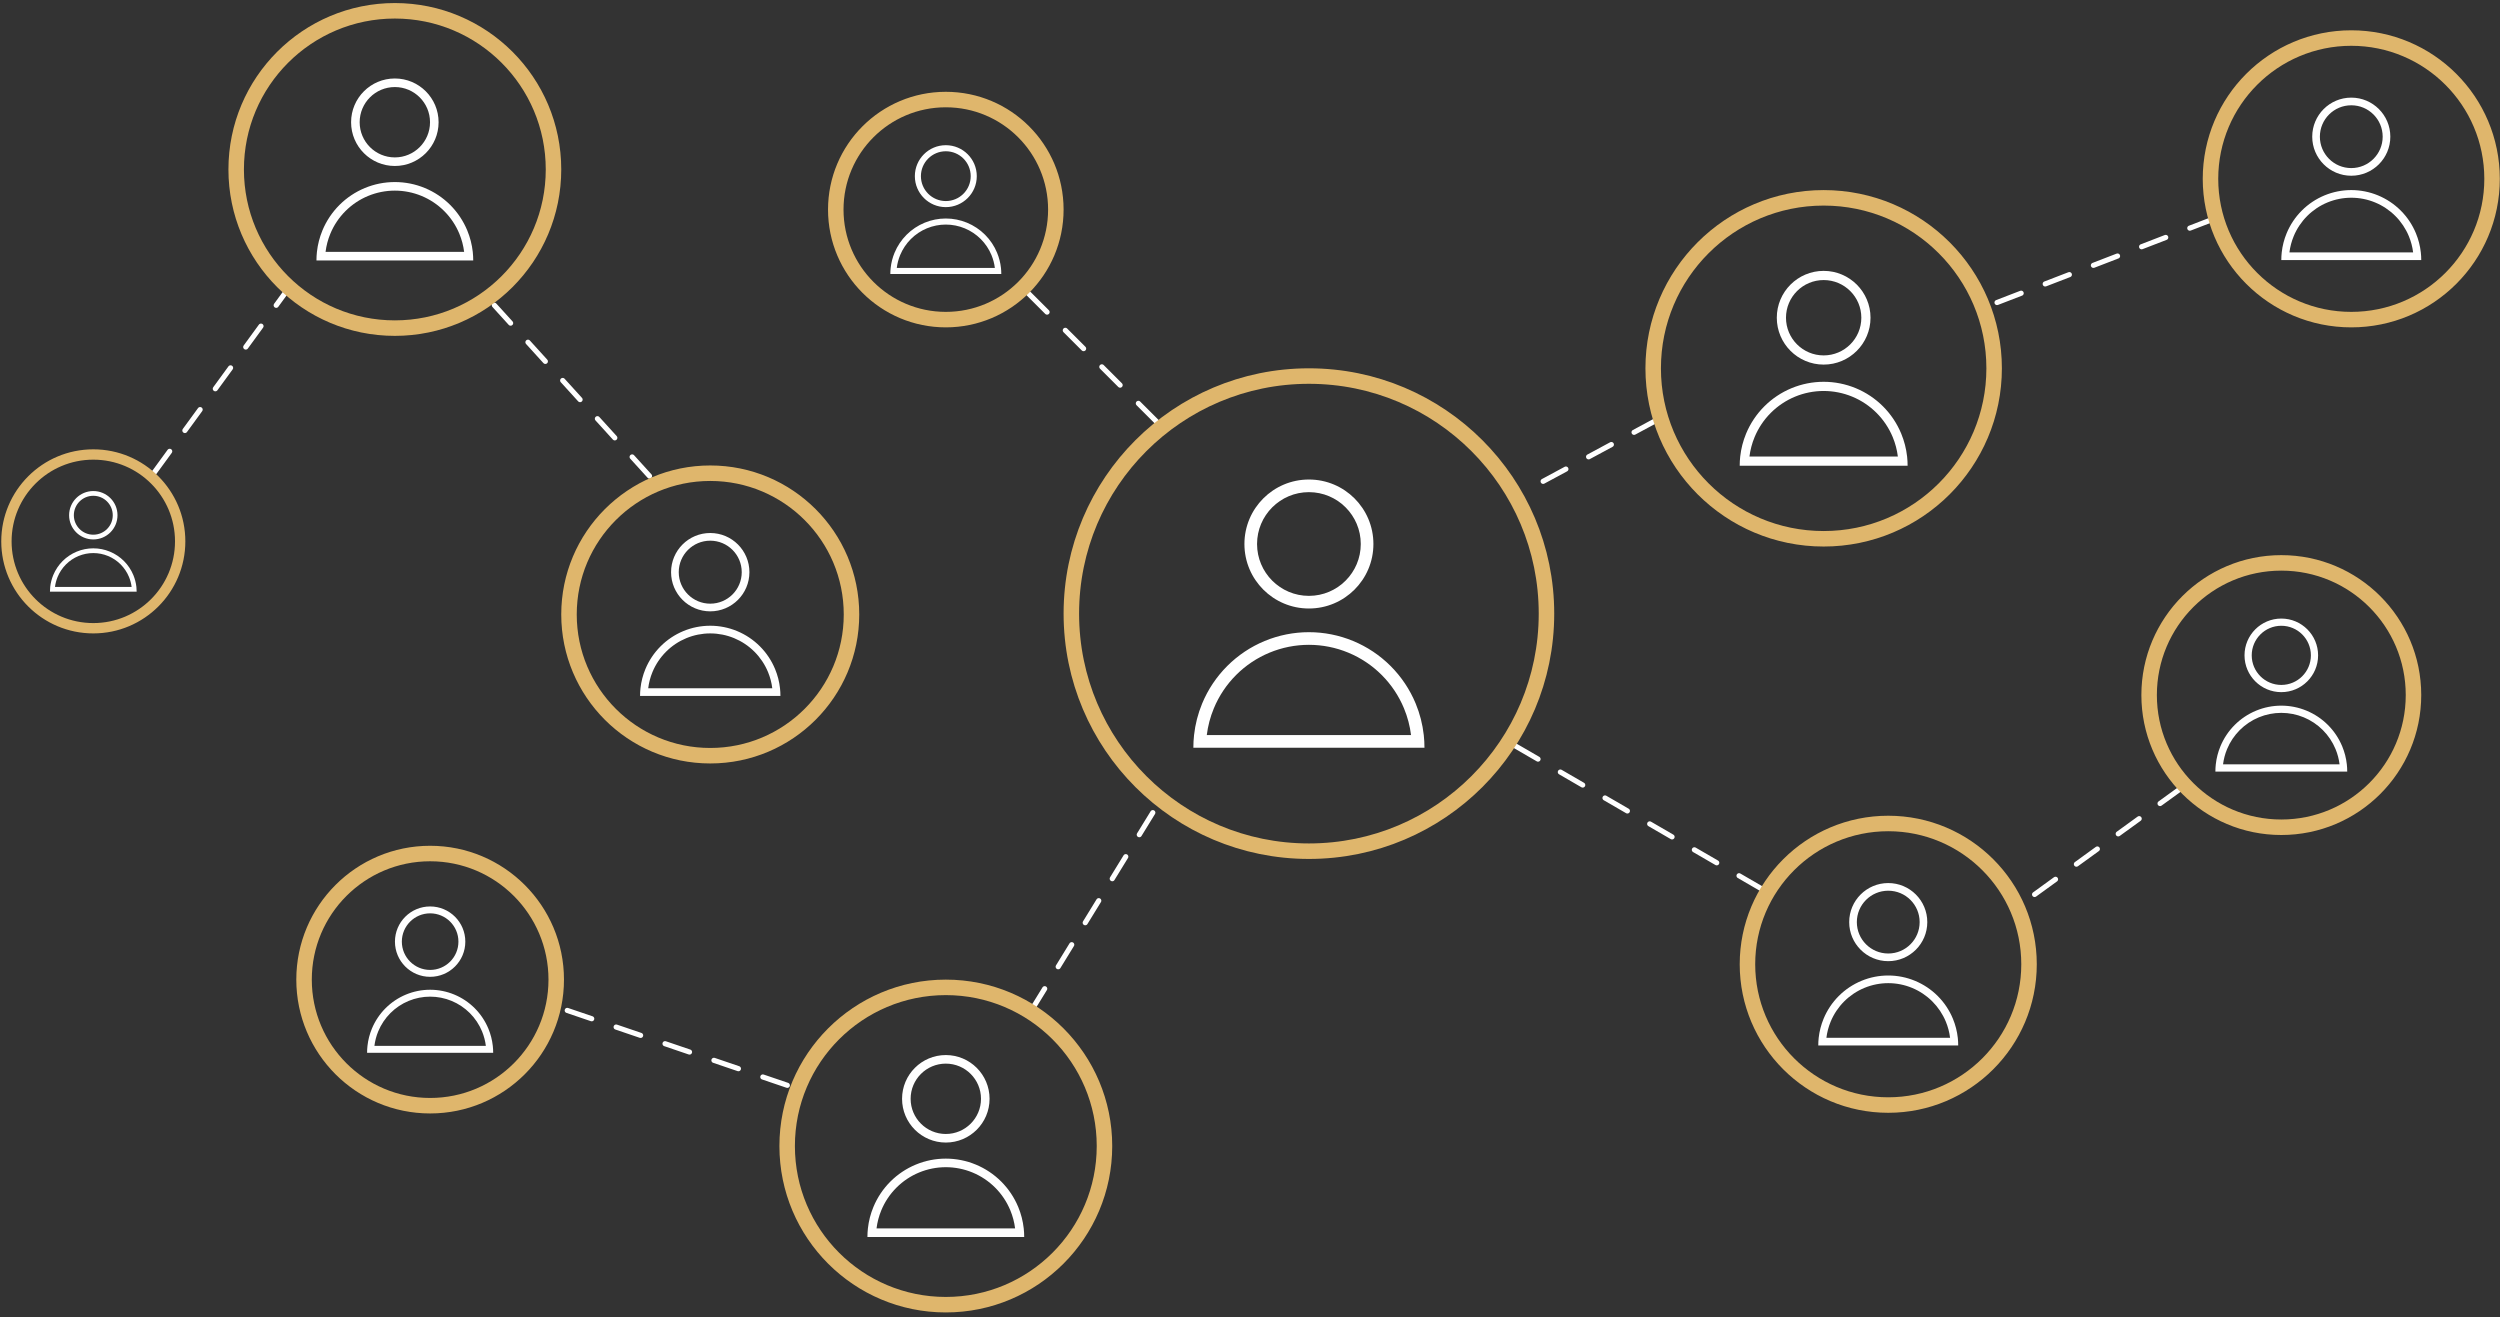 <svg width="484" height="255" viewBox="0 0 484 255" fill="none" xmlns="http://www.w3.org/2000/svg">
<rect x="0" y="0" width="484" height="255" fill="#333333" stroke="none"/>
<line x1="223.924" y1="81.632" x2="198.805" y2="56.513" stroke="white" stroke-linecap="round" stroke-linejoin="round" stroke-dasharray="5 5"/>
<line x1="125.746" y1="92.167" x2="95.712" y2="59.099" stroke="white" stroke-linecap="round" stroke-linejoin="round" stroke-dasharray="5 5"/>
<line x1="199.635" y1="195.678" x2="223.944" y2="156.092" stroke="white" stroke-linecap="round" stroke-linejoin="round" stroke-dasharray="5 5"/>
<line x1="109.82" y1="195.618" x2="153.796" y2="210.584" stroke="white" stroke-linecap="round" stroke-linejoin="round" stroke-dasharray="5 5"/>
<line x1="29.904" y1="91.421" x2="55.66" y2="56.103" stroke="white" stroke-linecap="round" stroke-linejoin="round" stroke-dasharray="5 5"/>
<line x1="320.758" y1="81.322" x2="294.388" y2="95.537" stroke="white" stroke-linecap="round" stroke-linejoin="round" stroke-dasharray="5 5"/>
<line x1="341.007" y1="172.055" x2="292.059" y2="143.653" stroke="white" stroke-linecap="round" stroke-linejoin="round" stroke-dasharray="5 5"/>
<line x1="422.237" y1="152.627" x2="391.71" y2="174.754" stroke="white" stroke-linecap="round" stroke-linejoin="round" stroke-dasharray="5 5"/>
<line x1="428.612" y1="42.37" x2="384.903" y2="59.233" stroke="white" stroke-linecap="round" stroke-linejoin="round" stroke-dasharray="5 5"/>
<circle cx="253.405" cy="118.798" r="45.993" stroke="#DFB66C" stroke-width="3"/>
<circle cx="353.06" cy="71.305" r="33.004" stroke="#DFB66C" stroke-width="3"/>
<circle cx="455.207" cy="34.623" r="27.256" stroke="#DFB66C" stroke-width="3"/>
<circle cx="365.564" cy="186.681" r="27.256" stroke="#DFB66C" stroke-width="3"/>
<circle cx="441.661" cy="134.565" r="25.591" stroke="#DFB66C" stroke-width="3"/>
<circle cx="183.109" cy="40.576" r="21.303" stroke="#DFB66C" stroke-width="3"/>
<circle cx="137.504" cy="118.96" r="27.346" stroke="#DFB66C" stroke-width="3"/>
<circle cx="83.275" cy="189.654" r="24.411" stroke="#DFB66C" stroke-width="3"/>
<circle cx="18.063" cy="104.809" r="16.819" stroke="#DFB66C" stroke-width="2"/>
<circle cx="183.11" cy="221.871" r="30.717" stroke="#DFB66C" stroke-width="3"/>
<circle cx="76.441" cy="32.807" r="30.717" stroke="#DFB66C" stroke-width="3"/>
<path fill-rule="evenodd" clip-rule="evenodd" d="M263.445 105.32C263.445 110.864 258.95 115.359 253.406 115.359C247.861 115.359 243.366 110.864 243.366 105.32C243.366 99.775 247.861 95.28 253.406 95.28C258.95 95.28 263.445 99.775 263.445 105.32ZM265.892 105.32C265.892 112.216 260.302 117.806 253.406 117.806C246.51 117.806 240.92 112.216 240.92 105.32C240.92 98.424 246.51 92.834 253.406 92.834C260.302 92.834 265.892 98.424 265.892 105.32ZM271.813 137.138C272.501 138.798 272.959 140.54 273.179 142.315H253.406H233.632C233.852 140.54 234.31 138.798 234.998 137.138C235.999 134.72 237.467 132.524 239.317 130.674C241.167 128.823 243.363 127.356 245.781 126.355C248.198 125.353 250.789 124.838 253.406 124.838C256.022 124.838 258.613 125.353 261.03 126.355C263.448 127.356 265.644 128.823 267.494 130.674C269.344 132.524 270.812 134.72 271.813 137.138ZM274.074 136.201C274.885 138.159 275.412 140.218 275.643 142.315C275.732 143.126 275.777 143.943 275.777 144.762H273.33H253.406L233.481 144.762H231.034C231.034 143.943 231.079 143.126 231.168 142.315C231.399 140.218 231.926 138.159 232.737 136.201C233.861 133.487 235.509 131.021 237.587 128.943C239.664 126.866 242.13 125.218 244.844 124.094C247.559 122.97 250.468 122.391 253.406 122.391C256.343 122.391 259.252 122.97 261.967 124.094C264.681 125.218 267.147 126.866 269.224 128.943C271.302 131.021 272.95 133.487 274.074 136.201Z" fill="white"/>
<path fill-rule="evenodd" clip-rule="evenodd" d="M360.354 61.513C360.354 65.541 357.089 68.807 353.06 68.807C349.032 68.807 345.767 65.541 345.767 61.513C345.767 57.485 349.032 54.219 353.06 54.219C357.089 54.219 360.354 57.485 360.354 61.513ZM362.132 61.513C362.132 66.523 358.07 70.585 353.06 70.585C348.05 70.585 343.989 66.523 343.989 61.513C343.989 56.503 348.05 52.442 353.06 52.442C358.07 52.442 362.132 56.503 362.132 61.513ZM366.434 84.629C366.933 85.835 367.266 87.101 367.426 88.391H353.06L338.694 88.391C338.854 87.101 339.187 85.835 339.687 84.629C340.414 82.873 341.48 81.277 342.824 79.933C344.169 78.589 345.764 77.523 347.521 76.795C349.277 76.068 351.159 75.693 353.06 75.693C354.961 75.693 356.843 76.068 358.6 76.795C360.356 77.523 361.952 78.589 363.296 79.933C364.64 81.277 365.706 82.873 366.434 84.629ZM368.076 83.949C368.665 85.371 369.048 86.867 369.216 88.391C369.28 88.98 369.313 89.573 369.313 90.169H367.535H353.06L338.585 90.169H336.807C336.807 89.573 336.84 88.98 336.905 88.391C337.072 86.867 337.455 85.371 338.044 83.949C338.861 81.977 340.058 80.185 341.568 78.676C343.077 77.167 344.868 75.97 346.84 75.153C348.812 74.336 350.926 73.916 353.06 73.916C355.194 73.916 357.308 74.336 359.28 75.153C361.252 75.97 363.043 77.167 364.553 78.676C366.062 80.185 367.259 81.977 368.076 83.949Z" fill="white"/>
<path fill-rule="evenodd" clip-rule="evenodd" d="M461.286 26.462C461.286 29.819 458.564 32.541 455.207 32.541C451.85 32.541 449.128 29.819 449.128 26.462C449.128 23.105 451.85 20.383 455.207 20.383C458.564 20.383 461.286 23.105 461.286 26.462ZM462.767 26.462C462.767 30.637 459.382 34.022 455.207 34.022C451.032 34.022 447.647 30.637 447.647 26.462C447.647 22.286 451.032 18.901 455.207 18.901C459.382 18.901 462.767 22.286 462.767 26.462ZM466.353 45.727C466.769 46.732 467.047 47.787 467.18 48.862H455.207L443.234 48.862C443.367 47.787 443.645 46.732 444.061 45.727C444.667 44.264 445.556 42.934 446.676 41.813C447.796 40.693 449.126 39.804 450.59 39.198C452.054 38.592 453.623 38.28 455.207 38.28C456.791 38.28 458.36 38.592 459.824 39.198C461.287 39.804 462.617 40.693 463.737 41.813C464.858 42.934 465.746 44.264 466.353 45.727ZM467.721 45.16C468.212 46.346 468.531 47.592 468.671 48.862C468.725 49.353 468.753 49.848 468.753 50.344H467.271H455.207L443.143 50.344H441.661C441.661 49.848 441.688 49.353 441.742 48.862C441.882 47.592 442.201 46.346 442.692 45.16C443.373 43.517 444.371 42.023 445.629 40.766C446.886 39.508 448.38 38.51 450.023 37.829C451.667 37.149 453.428 36.798 455.207 36.798C456.986 36.798 458.747 37.149 460.391 37.829C462.034 38.51 463.527 39.508 464.785 40.766C466.043 42.023 467.041 43.517 467.721 45.16Z" fill="white"/>
<path fill-rule="evenodd" clip-rule="evenodd" d="M371.643 178.52C371.643 181.878 368.921 184.599 365.564 184.599C362.207 184.599 359.485 181.878 359.485 178.52C359.485 175.163 362.207 172.442 365.564 172.442C368.921 172.442 371.643 175.163 371.643 178.52ZM373.124 178.52C373.124 182.696 369.739 186.081 365.564 186.081C361.388 186.081 358.004 182.696 358.004 178.52C358.004 174.345 361.388 170.96 365.564 170.96C369.739 170.96 373.124 174.345 373.124 178.52ZM376.71 197.786C377.126 198.791 377.404 199.846 377.537 200.921H365.564L353.591 200.921C353.724 199.846 354.002 198.791 354.418 197.786C355.024 196.322 355.913 194.992 357.033 193.872C358.153 192.752 359.483 191.863 360.947 191.257C362.411 190.65 363.979 190.338 365.564 190.338C367.148 190.338 368.717 190.65 370.181 191.257C371.644 191.863 372.974 192.752 374.094 193.872C375.215 194.992 376.103 196.322 376.71 197.786ZM378.078 197.219C378.569 198.404 378.888 199.651 379.028 200.921C379.082 201.412 379.109 201.907 379.109 202.403H377.628H365.564L353.5 202.403H352.018C352.018 201.907 352.045 201.412 352.099 200.921C352.239 199.651 352.558 198.404 353.049 197.219C353.73 195.575 354.728 194.082 355.986 192.824C357.243 191.566 358.737 190.569 360.38 189.888C362.023 189.207 363.785 188.857 365.564 188.857C367.343 188.857 369.104 189.207 370.747 189.888C372.391 190.569 373.884 191.566 375.142 192.824C376.4 194.082 377.398 195.575 378.078 197.219Z" fill="white"/>
<path fill-rule="evenodd" clip-rule="evenodd" d="M447.388 126.876C447.388 130.039 444.824 132.603 441.661 132.603C438.498 132.603 435.934 130.039 435.934 126.876C435.934 123.714 438.498 121.15 441.661 121.15C444.824 121.15 447.388 123.714 447.388 126.876ZM448.784 126.876C448.784 130.81 445.595 133.999 441.661 133.999C437.727 133.999 434.538 130.81 434.538 126.876C434.538 122.943 437.727 119.754 441.661 119.754C445.595 119.754 448.784 122.943 448.784 126.876ZM452.161 145.026C452.553 145.973 452.815 146.967 452.94 147.98H441.661L430.381 147.98C430.507 146.967 430.768 145.973 431.16 145.026C431.731 143.647 432.569 142.394 433.624 141.339C434.679 140.284 435.932 139.447 437.311 138.875C438.69 138.304 440.168 138.01 441.661 138.01C443.153 138.01 444.631 138.304 446.01 138.875C447.389 139.447 448.642 140.284 449.697 141.339C450.753 142.394 451.59 143.647 452.161 145.026ZM453.451 144.492C453.913 145.609 454.214 146.783 454.346 147.98C454.396 148.443 454.422 148.909 454.422 149.376H453.026H441.661L430.295 149.376H428.899C428.899 148.909 428.925 148.443 428.976 147.98C429.108 146.783 429.408 145.609 429.871 144.492C430.512 142.944 431.452 141.537 432.637 140.352C433.822 139.167 435.229 138.227 436.777 137.586C438.325 136.945 439.985 136.614 441.661 136.614C443.337 136.614 444.996 136.945 446.544 137.586C448.093 138.227 449.499 139.167 450.684 140.352C451.869 141.537 452.809 142.944 453.451 144.492Z" fill="white"/>
<path fill-rule="evenodd" clip-rule="evenodd" d="M187.93 34.105C187.93 36.767 185.772 38.925 183.11 38.925C180.448 38.925 178.289 36.767 178.289 34.105C178.289 31.443 180.448 29.285 183.11 29.285C185.772 29.285 187.93 31.443 187.93 34.105ZM189.105 34.105C189.105 37.416 186.421 40.1 183.11 40.1C179.799 40.1 177.115 37.416 177.115 34.105C177.115 30.794 179.799 28.11 183.11 28.11C186.421 28.11 189.105 30.794 189.105 34.105ZM191.948 49.382C192.278 50.179 192.498 51.015 192.604 51.868H183.11L173.615 51.868C173.721 51.015 173.941 50.179 174.271 49.382C174.752 48.221 175.457 47.167 176.345 46.278C177.233 45.39 178.288 44.685 179.449 44.205C180.609 43.724 181.853 43.476 183.11 43.476C184.366 43.476 185.61 43.724 186.771 44.205C187.931 44.685 188.986 45.39 189.874 46.278C190.763 47.167 191.467 48.221 191.948 49.382ZM193.033 48.932C193.423 49.872 193.676 50.861 193.787 51.868C193.829 52.257 193.851 52.65 193.851 53.043H192.676H183.11H173.543H172.368C172.368 52.65 172.39 52.257 172.433 51.868C172.543 50.861 172.796 49.872 173.186 48.932C173.726 47.629 174.517 46.445 175.514 45.447C176.512 44.45 177.696 43.659 178.999 43.119C180.302 42.579 181.699 42.301 183.11 42.301C184.52 42.301 185.917 42.579 187.22 43.119C188.523 43.659 189.707 44.45 190.705 45.447C191.702 46.445 192.494 47.629 193.033 48.932Z" fill="white"/>
<path fill-rule="evenodd" clip-rule="evenodd" d="M143.6 110.773C143.6 114.141 140.87 116.871 137.503 116.871C134.135 116.871 131.405 114.141 131.405 110.773C131.405 107.406 134.135 104.676 137.503 104.676C140.87 104.676 143.6 107.406 143.6 110.773ZM145.087 110.773C145.087 114.962 141.691 118.357 137.503 118.357C133.314 118.357 129.919 114.962 129.919 110.773C129.919 106.585 133.314 103.19 137.503 103.19C141.691 103.19 145.087 106.585 145.087 110.773ZM148.683 130.099C149.101 131.107 149.379 132.165 149.513 133.243H137.503L125.493 133.243C125.626 132.165 125.905 131.107 126.322 130.099C126.931 128.63 127.822 127.296 128.946 126.173C130.069 125.049 131.403 124.157 132.872 123.549C134.34 122.941 135.913 122.628 137.503 122.628C139.092 122.628 140.665 122.941 142.134 123.549C143.602 124.157 144.936 125.049 146.06 126.173C147.183 127.296 148.075 128.63 148.683 130.099ZM150.056 129.53C150.548 130.719 150.869 131.969 151.009 133.243C151.063 133.736 151.09 134.232 151.09 134.73H149.604H137.503L125.401 134.73H123.915C123.915 134.232 123.942 133.736 123.997 133.243C124.137 131.969 124.457 130.719 124.949 129.53C125.632 127.881 126.633 126.383 127.895 125.122C129.156 123.86 130.654 122.859 132.303 122.176C133.951 121.493 135.718 121.142 137.503 121.142C139.287 121.142 141.054 121.493 142.702 122.176C144.351 122.859 145.849 123.86 147.111 125.122C148.372 126.383 149.373 127.881 150.056 129.53Z" fill="white"/>
<path fill-rule="evenodd" clip-rule="evenodd" d="M88.751 182.301C88.751 185.326 86.299 187.778 83.274 187.778C80.249 187.778 77.797 185.326 77.797 182.301C77.797 179.276 80.249 176.823 83.274 176.823C86.299 176.823 88.751 179.276 88.751 182.301ZM90.086 182.301C90.086 186.063 87.036 189.113 83.274 189.113C79.512 189.113 76.462 186.063 76.462 182.301C76.462 178.539 79.512 175.489 83.274 175.489C87.036 175.489 90.086 178.539 90.086 182.301ZM93.317 199.66C93.692 200.566 93.942 201.516 94.062 202.485H83.274L72.486 202.485C72.606 201.516 72.856 200.566 73.231 199.66C73.777 198.341 74.578 197.143 75.587 196.133C76.597 195.124 77.795 194.323 79.114 193.777C80.433 193.231 81.846 192.95 83.274 192.95C84.701 192.95 86.115 193.231 87.434 193.777C88.753 194.323 89.951 195.124 90.96 196.133C91.97 197.143 92.77 198.341 93.317 199.66ZM94.55 199.149C94.993 200.217 95.28 201.341 95.406 202.485C95.455 202.928 95.479 203.373 95.479 203.82H94.144H83.274L72.403 203.82H71.068C71.068 203.373 71.093 202.928 71.142 202.485C71.267 201.341 71.555 200.217 71.997 199.149C72.611 197.668 73.51 196.323 74.643 195.19C75.777 194.056 77.122 193.157 78.603 192.544C80.084 191.93 81.671 191.615 83.274 191.615C84.877 191.615 86.464 191.93 87.945 192.544C89.425 193.157 90.771 194.056 91.904 195.19C93.038 196.323 93.937 197.668 94.55 199.149Z" fill="white"/>
<path fill-rule="evenodd" clip-rule="evenodd" d="M21.83 99.752C21.83 101.832 20.144 103.518 18.064 103.518C15.983 103.518 14.297 101.832 14.297 99.752C14.297 97.671 15.983 95.985 18.064 95.985C20.144 95.985 21.83 97.671 21.83 99.752ZM22.748 99.752C22.748 102.339 20.651 104.436 18.064 104.436C15.476 104.436 13.379 102.339 13.379 99.752C13.379 97.164 15.476 95.067 18.064 95.067C20.651 95.067 22.748 97.164 22.748 99.752ZM24.97 111.689C25.228 112.312 25.4 112.966 25.482 113.632H18.063L10.645 113.632C10.727 112.966 10.899 112.312 11.157 111.689C11.533 110.782 12.083 109.958 12.777 109.264C13.472 108.57 14.296 108.019 15.203 107.644C16.11 107.268 17.082 107.075 18.063 107.075C19.045 107.075 20.017 107.268 20.924 107.644C21.831 108.019 22.655 108.57 23.349 109.264C24.044 109.958 24.594 110.782 24.97 111.689ZM25.818 111.338C26.122 112.072 26.32 112.845 26.407 113.632C26.44 113.936 26.457 114.243 26.457 114.55H25.539H18.063H10.588H9.67C9.67 114.243 9.687 113.936 9.72 113.632C9.807 112.845 10.005 112.072 10.309 111.338C10.731 110.32 11.349 109.394 12.128 108.615C12.908 107.836 13.833 107.217 14.851 106.796C15.87 106.374 16.961 106.157 18.063 106.157C19.166 106.157 20.257 106.374 21.276 106.796C22.294 107.217 23.219 107.836 23.999 108.615C24.778 109.394 25.396 110.32 25.818 111.338Z" fill="white"/>
<path fill-rule="evenodd" clip-rule="evenodd" d="M189.92 212.728C189.92 216.489 186.871 219.538 183.109 219.538C179.348 219.538 176.299 216.489 176.299 212.728C176.299 208.967 179.348 205.918 183.109 205.918C186.871 205.918 189.92 208.967 189.92 212.728ZM191.58 212.728C191.58 217.406 187.787 221.198 183.109 221.198C178.432 221.198 174.639 217.406 174.639 212.728C174.639 208.05 178.432 204.258 183.109 204.258C187.787 204.258 191.58 208.05 191.58 212.728ZM195.596 234.312C196.063 235.438 196.374 236.62 196.523 237.824H183.109L169.696 237.824C169.845 236.62 170.156 235.438 170.622 234.312C171.301 232.672 172.297 231.182 173.552 229.927C174.807 228.672 176.297 227.676 177.937 226.997C179.577 226.318 181.334 225.968 183.109 225.968C184.884 225.968 186.642 226.318 188.281 226.997C189.921 227.676 191.411 228.672 192.666 229.927C193.921 231.182 194.917 232.672 195.596 234.312ZM197.13 233.677C197.68 235.004 198.037 236.401 198.194 237.824C198.254 238.374 198.285 238.928 198.285 239.484H196.625H183.109L169.593 239.484H167.934C167.934 238.928 167.964 238.374 168.025 237.824C168.181 236.401 168.539 235.004 169.089 233.677C169.851 231.835 170.969 230.162 172.378 228.753C173.788 227.344 175.461 226.226 177.302 225.464C179.143 224.701 181.116 224.308 183.109 224.308C185.102 224.308 187.075 224.701 188.917 225.464C190.758 226.226 192.431 227.344 193.84 228.753C195.249 230.162 196.367 231.835 197.13 233.677Z" fill="white"/>
<path fill-rule="evenodd" clip-rule="evenodd" d="M83.252 23.664C83.252 27.425 80.203 30.474 76.442 30.474C72.68 30.474 69.631 27.425 69.631 23.664C69.631 19.903 72.68 16.854 76.442 16.854C80.203 16.854 83.252 19.903 83.252 23.664ZM84.912 23.664C84.912 28.342 81.119 32.134 76.442 32.134C71.764 32.134 67.971 28.342 67.971 23.664C67.971 18.986 71.764 15.194 76.442 15.194C81.119 15.194 84.912 18.986 84.912 23.664ZM88.928 45.248C89.395 46.374 89.706 47.556 89.855 48.76H76.441L63.028 48.76C63.177 47.556 63.488 46.374 63.954 45.248C64.633 43.608 65.629 42.118 66.884 40.863C68.139 39.608 69.629 38.612 71.269 37.933C72.909 37.254 74.666 36.904 76.441 36.904C78.216 36.904 79.974 37.254 81.614 37.933C83.253 38.612 84.743 39.608 85.998 40.863C87.253 42.118 88.249 43.608 88.928 45.248ZM90.462 44.613C91.012 45.941 91.369 47.337 91.526 48.76C91.586 49.31 91.617 49.864 91.617 50.42H89.957H76.441L62.925 50.42H61.266C61.266 49.864 61.296 49.31 61.357 48.76C61.513 47.337 61.871 45.941 62.421 44.613C63.183 42.771 64.301 41.099 65.71 39.689C67.12 38.28 68.793 37.162 70.634 36.4C72.475 35.637 74.448 35.245 76.441 35.245C78.434 35.245 80.407 35.637 82.249 36.4C84.09 37.162 85.763 38.28 87.172 39.689C88.581 41.099 89.699 42.771 90.462 44.613Z" fill="white"/>
</svg>

